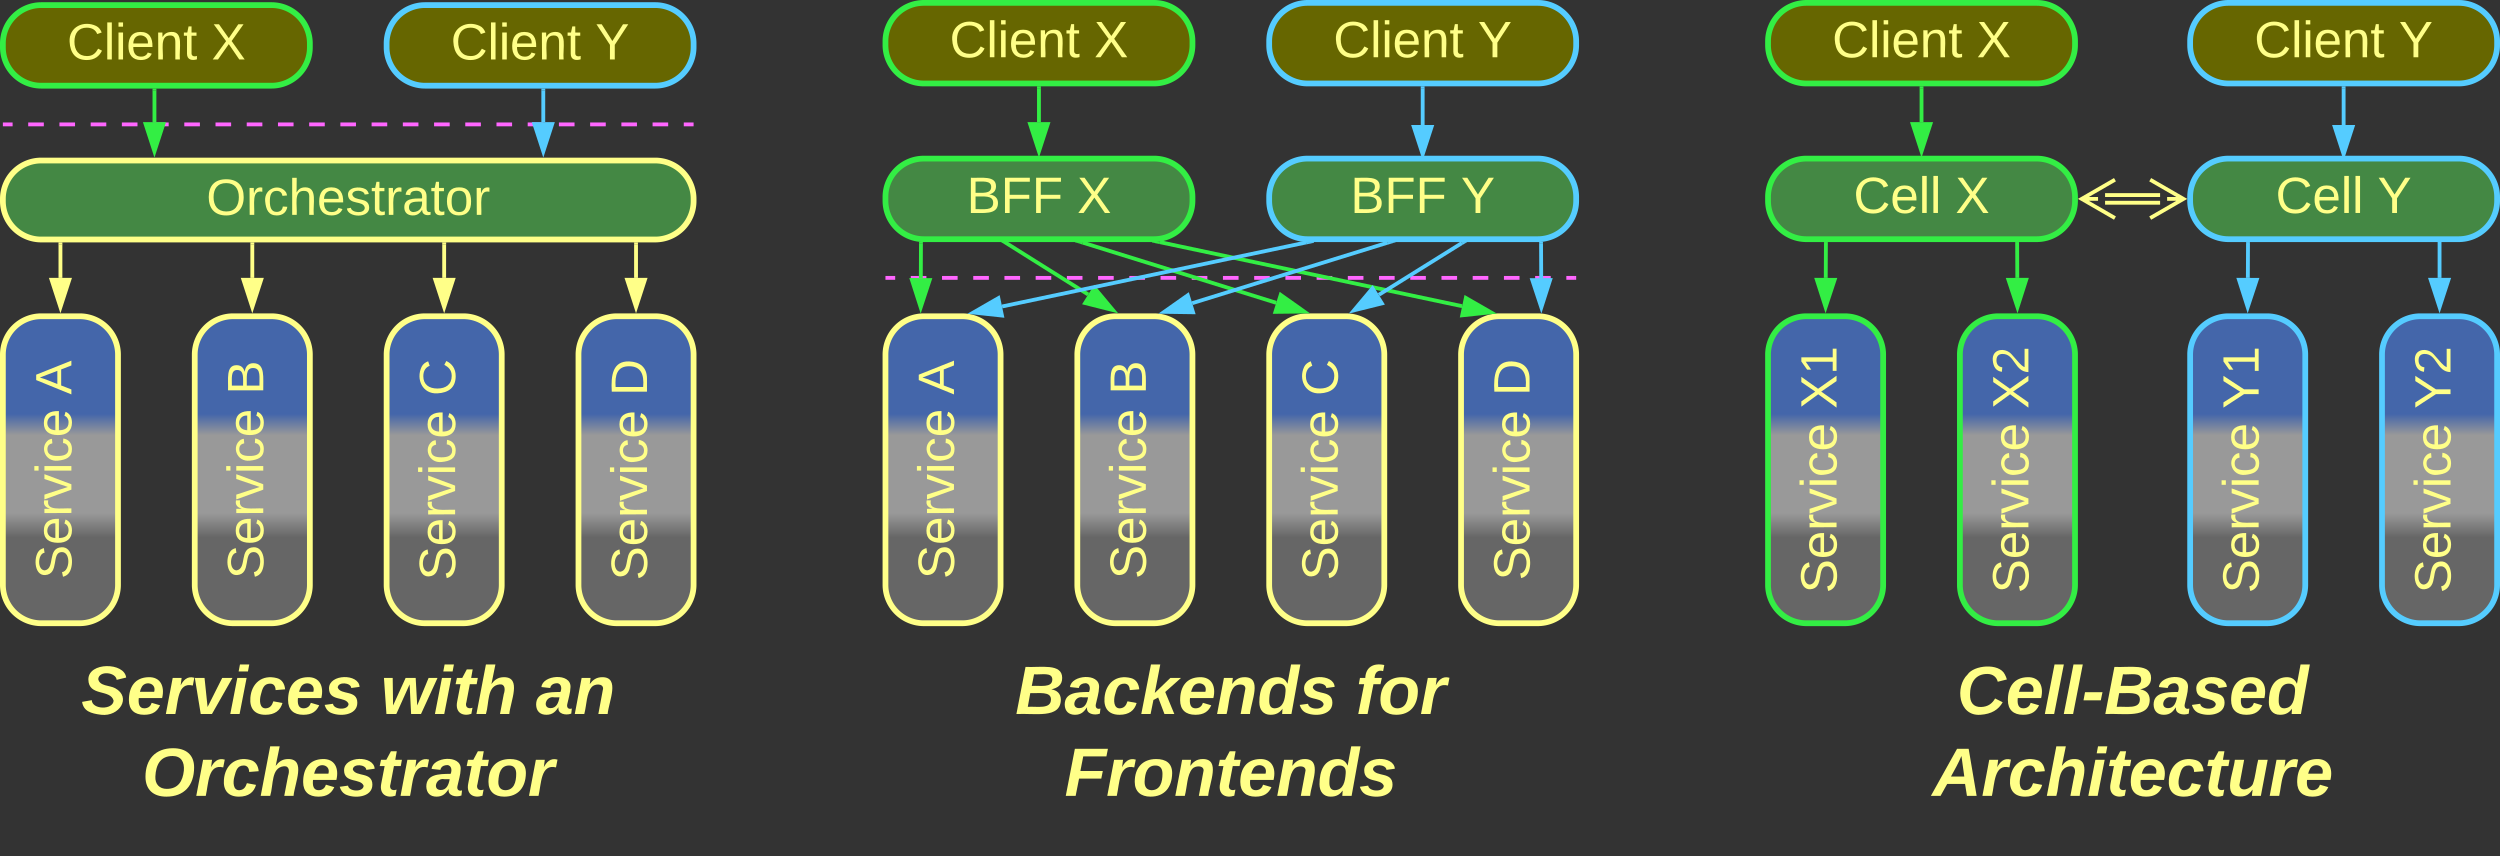 <svg xmlns="http://www.w3.org/2000/svg" xmlns:xlink="http://www.w3.org/1999/xlink" xmlns:lucid="lucid" width="1303" height="446.33"><rect width="100%" height="100%" fill="#333333" stroke="none"/><g transform="translate(-318.5 -475.167)" lucid:page-tab-id="0_0"><path d="M320 806a6 6 0 0 1 6-6h348a6 6 0 0 1 6 6v108a6 6 0 0 1-6 6H326a6 6 0 0 1-6-6z" stroke="#ff8" stroke-opacity="0" stroke-width="3" fill="#999" fill-opacity="0"/><use xlink:href="#a" transform="matrix(1,0,0,1,325,805) translate(35.889 42.319)"/><use xlink:href="#b" transform="matrix(1,0,0,1,325,805) translate(191.938 42.319)"/><use xlink:href="#c" transform="matrix(1,0,0,1,325,805) translate(272.728 42.319)"/><use xlink:href="#d" transform="matrix(1,0,0,1,325,805) translate(67.543 84.986)"/><path d="M320 660a20 20 0 0 1 20-20h20a20 20 0 0 1 20 20v120a20 20 0 0 1-20 20h-20a20 20 0 0 1-20-20z" stroke="#ff8" stroke-width="3" fill="url(#e)"/><use xlink:href="#f" transform="matrix(-1.8369701987210297e-16,-1,1,-1.8369701987210297e-16,325,795) translate(18.037 30.708)"/><use xlink:href="#g" transform="matrix(-1.8369701987210297e-16,-1,1,-1.8369701987210297e-16,325,795) translate(114.185 30.708)"/><path d="M420 660a20 20 0 0 1 20-20h20a20 20 0 0 1 20 20v120a20 20 0 0 1-20 20h-20a20 20 0 0 1-20-20z" stroke="#ff8" stroke-width="3" fill="url(#h)"/><use xlink:href="#f" transform="matrix(-1.8369701987210297e-16,-1,1,-1.8369701987210297e-16,425,795) translate(18.037 30.708)"/><use xlink:href="#i" transform="matrix(-1.8369701987210297e-16,-1,1,-1.8369701987210297e-16,425,795) translate(114.185 30.708)"/><path d="M620 660a20 20 0 0 1 20-20h20a20 20 0 0 1 20 20v120a20 20 0 0 1-20 20h-20a20 20 0 0 1-20-20z" stroke="#ff8" stroke-width="3" fill="url(#j)"/><use xlink:href="#f" transform="matrix(-1.8369701987210297e-16,-1,1,-1.8369701987210297e-16,625,795) translate(17.333 30.708)"/><use xlink:href="#k" transform="matrix(-1.8369701987210297e-16,-1,1,-1.8369701987210297e-16,625,795) translate(113.481 30.708)"/><path d="M320 578.83a20 20 0 0 1 20-20h320a20 20 0 0 1 20 20V580a20 20 0 0 1-20 20H340a20 20 0 0 1-20-20z" stroke="#ff8" stroke-width="3" fill="#484"/><use xlink:href="#l" transform="matrix(1,0,0,1,325,563.833) translate(101.042 23.333)"/><path d="M781 620h4.07m8.13 0h8.14m8.14 0h8.13m8.15 0h8.14m8.12 0h8.14m8.13 0h8.13m8.14 0h8.13m8.14 0h8.14m8.13 0h8.15m8.14 0h8.12m8.14 0h8.13m8.13 0h8.14m8.13 0h8.14m8.14 0h8.13m8.15 0h8.14m8.12 0h8.14m8.13 0h8.13m8.14 0h8.13m8.14 0h8.14m8.13 0h8.15m8.14 0h8.12m8.14 0h8.13m8.13 0h4.07M781.03 620H780M1138.97 620h1.03" stroke="#f6f" stroke-width="2" fill="none"/><path d="M780 577.83a20 20 0 0 1 20-20h120a20 20 0 0 1 20 20v2a20 20 0 0 1-20 20H800a20 20 0 0 1-20-20z" stroke="#3e4" stroke-width="3" fill="#484"/><use xlink:href="#m" transform="matrix(1,0,0,1,785,562.833) translate(37.301 23.333)"/><use xlink:href="#n" transform="matrix(1,0,0,1,785,562.833) translate(94.931 23.333)"/><path d="M980 577.83a20 20 0 0 1 20-20h120a20 20 0 0 1 20 20v2a20 20 0 0 1-20 20h-120a20 20 0 0 1-20-20z" stroke="#5cf" stroke-width="3" fill="#484"/><use xlink:href="#m" transform="matrix(1,0,0,1,985,562.833) translate(37.301 23.333)"/><use xlink:href="#o" transform="matrix(1,0,0,1,985,562.833) translate(94.931 23.333)"/><path d="M860 521.17v17.66" stroke="#3e4" stroke-width="2" fill="none"/><path d="M860.98 521.2H859v-1.03H861z" stroke="#3e4" stroke-width=".05" fill="#3e4"/><path d="M860 554.1l-4.63-14.27h9.26z" stroke="#3e4" stroke-width="2" fill="#3e4"/><path d="M1060 521.17v19.16" stroke="#5cf" stroke-width="2" fill="none"/><path d="M1060.97 521.2h-1.94v-1.03h1.94z" stroke="#5cf" stroke-width=".05" fill="#5cf"/><path d="M1060 555.6l-4.63-14.27h9.27z" stroke="#5cf" stroke-width="2" fill="#5cf"/><path d="M520 660a20 20 0 0 1 20-20h20a20 20 0 0 1 20 20v120a20 20 0 0 1-20 20h-20a20 20 0 0 1-20-20z" stroke="#ff8" stroke-width="3" fill="url(#p)"/><use xlink:href="#f" transform="matrix(-1.8369701987210297e-16,-1,1,-1.8369701987210297e-16,525,795) translate(17.333 30.708)"/><use xlink:href="#q" transform="matrix(-1.8369701987210297e-16,-1,1,-1.8369701987210297e-16,525,795) translate(113.481 30.708)"/><path d="M780 660a20 20 0 0 1 20-20h20a20 20 0 0 1 20 20v120a20 20 0 0 1-20 20h-20a20 20 0 0 1-20-20z" stroke="#ff8" stroke-width="3" fill="url(#r)"/><use xlink:href="#f" transform="matrix(-1.8369701987210297e-16,-1,1,-1.8369701987210297e-16,785,795) translate(18.037 30.708)"/><use xlink:href="#g" transform="matrix(-1.8369701987210297e-16,-1,1,-1.8369701987210297e-16,785,795) translate(114.185 30.708)"/><path d="M880 660a20 20 0 0 1 20-20h20a20 20 0 0 1 20 20v120a20 20 0 0 1-20 20h-20a20 20 0 0 1-20-20z" stroke="#ff8" stroke-width="3" fill="url(#s)"/><use xlink:href="#f" transform="matrix(-1.8369701987210297e-16,-1,1,-1.8369701987210297e-16,885,795) translate(18.037 30.708)"/><use xlink:href="#i" transform="matrix(-1.8369701987210297e-16,-1,1,-1.8369701987210297e-16,885,795) translate(114.185 30.708)"/><path d="M1080 660a20 20 0 0 1 20-20h20a20 20 0 0 1 20 20v120a20 20 0 0 1-20 20h-20a20 20 0 0 1-20-20z" stroke="#ff8" stroke-width="3" fill="url(#t)"/><use xlink:href="#f" transform="matrix(-1.8369701987210297e-16,-1,1,-1.8369701987210297e-16,1085,795) translate(17.333 30.708)"/><use xlink:href="#k" transform="matrix(-1.8369701987210297e-16,-1,1,-1.8369701987210297e-16,1085,795) translate(113.481 30.708)"/><path d="M980 660a20 20 0 0 1 20-20h20a20 20 0 0 1 20 20v120a20 20 0 0 1-20 20h-20a20 20 0 0 1-20-20z" stroke="#ff8" stroke-width="3" fill="url(#u)"/><use xlink:href="#f" transform="matrix(-1.8369701987210297e-16,-1,1,-1.8369701987210297e-16,985,795) translate(17.333 30.708)"/><use xlink:href="#q" transform="matrix(-1.8369701987210297e-16,-1,1,-1.8369701987210297e-16,985,795) translate(113.481 30.708)"/><path d="M320 497.83a20 20 0 0 1 20-20h120a20 20 0 0 1 20 20v2a20 20 0 0 1-20 20H340a20 20 0 0 1-20-20z" stroke="#3e4" stroke-width="3" fill="#660"/><use xlink:href="#v" transform="matrix(1,0,0,1,325,482.833) translate(28.449 23.333)"/><use xlink:href="#n" transform="matrix(1,0,0,1,325,482.833) translate(103.783 23.333)"/><path d="M520 497.83a20 20 0 0 1 20-20h120a20 20 0 0 1 20 20v2a20 20 0 0 1-20 20H540a20 20 0 0 1-20-20z" stroke="#5cf" stroke-width="3" fill="#660"/><use xlink:href="#v" transform="matrix(1,0,0,1,525,482.833) translate(28.449 23.333)"/><use xlink:href="#o" transform="matrix(1,0,0,1,525,482.833) translate(103.783 23.333)"/><path d="M321 540h4.07m8.13 0h8.14m8.14 0h8.13m8.15 0h8.14m8.12 0h8.14m8.13 0h8.13m8.14 0h8.13m8.14 0h8.14m8.13 0h8.15m8.14 0h8.12m8.14 0h8.13m8.13 0h8.14m8.14 0h8.14m8.14 0h8.13m8.15 0h8.14m8.12 0h8.14m8.13 0h8.13m8.14 0h8.13m8.14 0h8.14m8.13 0h8.15m8.14 0h8.12m8.14 0h8.13m8.13 0H679M321.03 540H320M678.97 540H680" stroke="#f6f" stroke-width="2" fill="none"/><path d="M399 522.33v16.5" stroke="#3e4" stroke-width="2" fill="none"/><path d="M399.98 522.36h-1.95v-1.03h1.95z" stroke="#3e4" stroke-width=".05" fill="#3e4"/><path d="M399 554.1l-4.63-14.27h9.27z" stroke="#3e4" stroke-width="2" fill="#3e4"/><path d="M601.66 522.33v16.5" stroke="#5cf" stroke-width="2" fill="none"/><path d="M602.64 522.36h-1.95v-1.03h1.94z" stroke="#5cf" stroke-width=".05" fill="#5cf"/><path d="M601.67 554.1l-4.64-14.27h9.27z" stroke="#5cf" stroke-width="2" fill="#5cf"/><path d="M350 602.5V620" stroke="#ff8" stroke-width="2" fill="none"/><path d="M350.98 602.53h-1.96v-1.03h1.96z" stroke="#ff8" stroke-width=".05" fill="#ff8"/><path d="M350 635.26L345.37 621h9.26z" stroke="#ff8" stroke-width="2" fill="#ff8"/><path d="M450 602.5V620" stroke="#ff8" stroke-width="2" fill="none"/><path d="M450.98 602.53h-1.96v-1.03h1.96z" stroke="#ff8" stroke-width=".05" fill="#ff8"/><path d="M450 635.26L445.37 621h9.26z" stroke="#ff8" stroke-width="2" fill="#ff8"/><path d="M550 602.5V620" stroke="#ff8" stroke-width="2" fill="none"/><path d="M550.98 602.53H549v-1.03H551z" stroke="#ff8" stroke-width=".05" fill="#ff8"/><path d="M550 635.26L545.37 621h9.26z" stroke="#ff8" stroke-width="2" fill="#ff8"/><path d="M650 602.5V620" stroke="#ff8" stroke-width="2" fill="none"/><path d="M650.98 602.53h-1.95v-1.03h1.95z" stroke="#ff8" stroke-width=".05" fill="#ff8"/><path d="M650 635.26L645.37 621h9.27z" stroke="#ff8" stroke-width="2" fill="#ff8"/><path d="M780 496.67a20 20 0 0 1 20-20h120a20 20 0 0 1 20 20v2a20 20 0 0 1-20 20H800a20 20 0 0 1-20-20z" stroke="#3e4" stroke-width="3" fill="#660"/><use xlink:href="#v" transform="matrix(1,0,0,1,785,481.667) translate(28.449 23.333)"/><use xlink:href="#n" transform="matrix(1,0,0,1,785,481.667) translate(103.783 23.333)"/><path d="M980 496.67a20 20 0 0 1 20-20h120a20 20 0 0 1 20 20v2a20 20 0 0 1-20 20h-120a20 20 0 0 1-20-20z" stroke="#5cf" stroke-width="3" fill="#660"/><use xlink:href="#v" transform="matrix(1,0,0,1,985,481.667) translate(28.449 23.333)"/><use xlink:href="#o" transform="matrix(1,0,0,1,985,481.667) translate(103.783 23.333)"/><path d="M798.5 602.22l-.07 17.9" stroke="#3e4" stroke-width="2" fill="none"/><path d="M799.5 601.3l-.02.95h-1.95v-1.1z" stroke="#3e4" stroke-width=".05" fill="#3e4"/><path d="M798.37 635.4l-4.58-14.3 9.26.04z" stroke="#3e4" stroke-width="2" fill="#3e4"/><path d="M923.05 601.38l157.52 33.38" stroke="#3e4" stroke-width="2" fill="none"/><path d="M922.87 602.34l-3.93-.83.03-.17h1.1l3.07-.24z" stroke="#3e4" stroke-width=".05" fill="#3e4"/><path d="M1095.5 637.93l-14.9 1.58 1.9-9.06z" stroke="#3e4" stroke-width="2" fill="#3e4"/><path d="M840.85 600.53l44.8 28.13M840.87 600.54L840 600" stroke="#3e4" stroke-width="2" fill="none"/><path d="M898.6 636.78l-14.55-3.66 4.92-7.85z" stroke="#3e4" stroke-width="2" fill="#3e4"/><path d="M882.88 601.63L983.68 633" stroke="#3e4" stroke-width="2" fill="none"/><path d="M882.62 602.57l-3.85-1.2v-.04H883z" stroke="#3e4" stroke-width=".05" fill="#3e4"/><path d="M998.24 637.54l-15 .18 2.76-8.85z" stroke="#3e4" stroke-width="2" fill="#3e4"/><path d="M1121.7 602.2l.08 17.94" stroke="#5cf" stroke-width="2" fill="none"/><path d="M1122.68 602.23h-1.95v-.95l1.95-.15z" stroke="#5cf" stroke-width=".05" fill="#5cf"/><path d="M1121.84 635.4l-4.7-14.24 9.28-.04z" stroke="#5cf" stroke-width="2" fill="#5cf"/><path d="M1080.4 601.86l-43.25 26.96" stroke="#5cf" stroke-width="2" fill="none"/><path d="M1080.9 602.7l-.85-1.37h3.06z" stroke="#5cf" stroke-width=".05" fill="#5cf"/><path d="M1024.2 636.9l9.64-11.48 4.9 7.87z" stroke="#5cf" stroke-width="2" fill="#5cf"/><path d="M1041.77 601.63l-101.9 31.56" stroke="#5cf" stroke-width="2" fill="none"/><path d="M1045.88 601.38l-3.85 1.2-.38-1.25h4.2z" stroke="#5cf" stroke-width=".05" fill="#5cf"/><path d="M925.3 637.7l12.26-8.64 2.74 8.86z" stroke="#5cf" stroke-width="2" fill="#5cf"/><path d="M999.22 601.54L840.77 634.9" stroke="#5cf" stroke-width="2" fill="none"/><path d="M999.94 601.33h3.32l.08.34-3.94.83-.26-1.23z" stroke="#5cf" stroke-width=".05" fill="#5cf"/><path d="M825.83 638.04l13-7.48 1.9 9.08z" stroke="#5cf" stroke-width="2" fill="#5cf"/><path d="M1240 577.83a20 20 0 0 1 20-20h120a20 20 0 0 1 20 20v2a20 20 0 0 1-20 20h-120a20 20 0 0 1-20-20z" stroke="#3e4" stroke-width="3" fill="#484"/><use xlink:href="#w" transform="matrix(1,0,0,1,1245,562.833) translate(39.561 23.333)"/><use xlink:href="#n" transform="matrix(1,0,0,1,1245,562.833) translate(92.672 23.333)"/><path d="M1460 577.83a20 20 0 0 1 20-20h120a20 20 0 0 1 20 20v2a20 20 0 0 1-20 20h-120a20 20 0 0 1-20-20z" stroke="#5cf" stroke-width="3" fill="#484"/><use xlink:href="#w" transform="matrix(1,0,0,1,1465,562.833) translate(39.561 23.333)"/><use xlink:href="#o" transform="matrix(1,0,0,1,1465,562.833) translate(92.672 23.333)"/><path d="M1320 521.17v17.66" stroke="#3e4" stroke-width="2" fill="none"/><path d="M1320.97 521.2h-1.94v-1.03h1.94z" stroke="#3e4" stroke-width=".05" fill="#3e4"/><path d="M1320 554.1l-4.63-14.27h9.27z" stroke="#3e4" stroke-width="2" fill="#3e4"/><path d="M1540 521.17v19.16" stroke="#5cf" stroke-width="2" fill="none"/><path d="M1540.97 521.2h-1.94v-1.03h1.94z" stroke="#5cf" stroke-width=".05" fill="#5cf"/><path d="M1540 555.6l-4.63-14.27h9.27z" stroke="#5cf" stroke-width="2" fill="#5cf"/><path d="M1240 660a20 20 0 0 1 20-20h20a20 20 0 0 1 20 20v120a20 20 0 0 1-20 20h-20a20 20 0 0 1-20-20z" stroke="#3e4" stroke-width="3" fill="url(#x)"/><use xlink:href="#f" transform="matrix(-1.8369701987210297e-16,-1,1,-1.8369701987210297e-16,1245,795) translate(10.63 30.708)"/><use xlink:href="#y" transform="matrix(-1.8369701987210297e-16,-1,1,-1.8369701987210297e-16,1245,795) translate(106.778 30.708)"/><path d="M1340 660a20 20 0 0 1 20-20h20a20 20 0 0 1 20 20v120a20 20 0 0 1-20 20h-20a20 20 0 0 1-20-20z" stroke="#3e4" stroke-width="3" fill="url(#z)"/><use xlink:href="#f" transform="matrix(-1.8369701987210297e-16,-1,1,-1.8369701987210297e-16,1345,795) translate(10.63 30.708)"/><use xlink:href="#A" transform="matrix(-1.8369701987210297e-16,-1,1,-1.8369701987210297e-16,1345,795) translate(106.778 30.708)"/><path d="M1560 660a20 20 0 0 1 20-20h20a20 20 0 0 1 20 20v120a20 20 0 0 1-20 20h-20a20 20 0 0 1-20-20z" stroke="#5cf" stroke-width="3" fill="url(#B)"/><use xlink:href="#f" transform="matrix(-1.8369701987210297e-16,-1,1,-1.8369701987210297e-16,1565,795) translate(10.63 30.708)"/><use xlink:href="#C" transform="matrix(-1.8369701987210297e-16,-1,1,-1.8369701987210297e-16,1565,795) translate(106.778 30.708)"/><path d="M1460 660a20 20 0 0 1 20-20h20a20 20 0 0 1 20 20v120a20 20 0 0 1-20 20h-20a20 20 0 0 1-20-20z" stroke="#5cf" stroke-width="3" fill="url(#D)"/><use xlink:href="#f" transform="matrix(-1.8369701987210297e-16,-1,1,-1.8369701987210297e-16,1465,795) translate(10.63 30.708)"/><use xlink:href="#E" transform="matrix(-1.8369701987210297e-16,-1,1,-1.8369701987210297e-16,1465,795) translate(106.778 30.708)"/><path d="M1240 496.67a20 20 0 0 1 20-20h120a20 20 0 0 1 20 20v2a20 20 0 0 1-20 20h-120a20 20 0 0 1-20-20z" stroke="#3e4" stroke-width="3" fill="#660"/><use xlink:href="#v" transform="matrix(1,0,0,1,1245,481.667) translate(28.449 23.333)"/><use xlink:href="#n" transform="matrix(1,0,0,1,1245,481.667) translate(103.783 23.333)"/><path d="M1460 496.67a20 20 0 0 1 20-20h120a20 20 0 0 1 20 20v2a20 20 0 0 1-20 20h-120a20 20 0 0 1-20-20z" stroke="#5cf" stroke-width="3" fill="#660"/><g><use xlink:href="#v" transform="matrix(1,0,0,1,1465,481.667) translate(28.449 23.333)"/><use xlink:href="#o" transform="matrix(1,0,0,1,1465,481.667) translate(103.783 23.333)"/></g><path d="M1270.16 602.33l-.08 17.67" stroke="#3e4" stroke-width="2" fill="none"/><path d="M1271.14 602.36h-1.95v-1.03h1.94z" stroke="#3e4" stroke-width=".05" fill="#3e4"/><path d="M1270 635.26l-4.56-14.28 9.27.04z" stroke="#3e4" stroke-width="2" fill="#3e4"/><path d="M1369.84 602.33l.08 17.67" stroke="#3e4" stroke-width="2" fill="none"/><path d="M1370.8 602.36h-1.94v-1.03h1.95z" stroke="#3e4" stroke-width=".05" fill="#3e4"/><path d="M1370 635.26l-4.7-14.24 9.26-.04z" stroke="#3e4" stroke-width="2" fill="#3e4"/><path d="M1590 601v19M1590 601.03V600" stroke="#5cf" stroke-width="2" fill="none"/><path d="M1590 635.26l-4.63-14.26h9.27z" stroke="#5cf" stroke-width="2" fill="#5cf"/><path d="M1490.16 602.33l-.08 17.67" stroke="#5cf" stroke-width="2" fill="none"/><path d="M1491.14 602.36h-1.95v-1.03h1.94z" stroke="#5cf" stroke-width=".05" fill="#5cf"/><path d="M1490 635.26l-4.56-14.28 9.27.04z" stroke="#5cf" stroke-width="2" fill="#5cf"/><path d="M1415.66 576.83h28.68M1415.66 580.83h28.68M1420.82 588.83l-17.32-10 17.32-10m-17.32 10h8.5M1439.18 568.83l17.32 10-17.32 10m17.32-10h-8.5" stroke="#ff8" stroke-width="2" fill="none"/><path d="M780 806a6 6 0 0 1 6-6h348a6 6 0 0 1 6 6v108a6 6 0 0 1-6 6H786a6 6 0 0 1-6-6z" stroke="#ff8" stroke-opacity="0" stroke-width="3" fill="#999" fill-opacity="0"/><g><use xlink:href="#F" transform="matrix(1,0,0,1,785,805) translate(62.654 42.319)"/><use xlink:href="#G" transform="matrix(1,0,0,1,785,805) translate(240.136 42.319)"/><use xlink:href="#H" transform="matrix(1,0,0,1,785,805) translate(88.383 84.986)"/></g><path d="M1240 806a6 6 0 0 1 6-6h368a6 6 0 0 1 6 6v108a6 6 0 0 1-6 6h-368a6 6 0 0 1-6-6z" stroke="#ff8" stroke-opacity="0" stroke-width="3" fill="#999" fill-opacity="0"/><g><use xlink:href="#I" transform="matrix(1,0,0,1,1245,805) translate(93.346 42.319)"/><use xlink:href="#J" transform="matrix(1,0,0,1,1245,805) translate(80.556 84.986)"/></g><defs><path d="M178-136c88 48 22 151-73 140C49-3 12-15 4-64l51-9c1 50 111 53 115 3-16-63-132-20-133-112 0-93 190-91 199-10l-50 12c-4-41-93-50-97-4 7 38 59 32 89 48" id="K" fill="#ff8"/><path d="M114-194c63-2 87 48 72 110H63c-3 28 1 55 31 54 21-1 32-13 37-29l44 13C160-14 137 4 91 4 41 4 11-22 11-73c0-71 33-119 103-121zm30 77c14-47-50-61-67-22-3 6-6 13-8 22h75" id="L" fill="#ff8"/><path d="M84-151c13-25 34-51 72-40l-8 41C67-170 71-64 56 0H6l36-190h47" id="M" fill="#ff8"/><path d="M109 0H50L19-190h51L86-37l77-153h54" id="N" fill="#ff8"/><path d="M50-224l7-37h49l-7 37H50zM6 0l37-190h49L55 0H6" id="O" fill="#ff8"/><path d="M67-101c-8 29-7 73 27 71 23-2 32-16 39-37l48 9C170-19 141 4 91 4 36 4 7-28 12-86c6-75 61-124 140-103 26 7 40 29 43 59l-50 4c-1-20-9-34-29-34-35 0-41 29-49 59" id="P" fill="#ff8"/><path d="M144-137c-1-29-70-35-71-2 16 41 103 10 103 80C176 9 79 16 32-9 18-17 9-31 4-48l44-6c3 32 80 36 82 1-15-42-103-11-103-82 0-77 157-79 161-8" id="Q" fill="#ff8"/><g id="a"><use transform="matrix(0.099,0,0,0.099,0,0)" xlink:href="#K"/><use transform="matrix(0.099,0,0,0.099,23.704,0)" xlink:href="#L"/><use transform="matrix(0.099,0,0,0.099,43.457,0)" xlink:href="#M"/><use transform="matrix(0.099,0,0,0.099,57.284,0)" xlink:href="#N"/><use transform="matrix(0.099,0,0,0.099,77.037,0)" xlink:href="#O"/><use transform="matrix(0.099,0,0,0.099,86.914,0)" xlink:href="#P"/><use transform="matrix(0.099,0,0,0.099,106.667,0)" xlink:href="#L"/><use transform="matrix(0.099,0,0,0.099,126.42,0)" xlink:href="#Q"/></g><path d="M212 0h-52l-8-156L82 0H30L17-190h46l2 145 66-145h53l8 145 60-145h47" id="R" fill="#ff8"/><path d="M72-63c-8 23 5 39 32 30L98-1C54 14 12-6 23-64l18-93H15l7-33h28l24-45h31l-8 45h35l-6 33H90" id="S" fill="#ff8"/><path d="M150-105c8-23 8-54-22-51-68 7-54 98-72 156H6l50-261h50L85-158c15-20 33-36 66-36 95 0 34 128 28 194h-49" id="T" fill="#ff8"/><g id="b"><use transform="matrix(0.099,0,0,0.099,0,0)" xlink:href="#R"/><use transform="matrix(0.099,0,0,0.099,27.654,0)" xlink:href="#O"/><use transform="matrix(0.099,0,0,0.099,37.531,0)" xlink:href="#S"/><use transform="matrix(0.099,0,0,0.099,49.284,0)" xlink:href="#T"/></g><path d="M166-52c-4 17 5 29 24 23l-3 27c-30 11-74 1-67-34C105-15 91 4 56 4 23 4 3-15 2-49c0-64 63-67 128-67 10-22 3-53-29-45-13 3-22 10-25 24l-46-5c5-64 156-77 153 0-1 33-11 60-17 90zM97-88c-44-9-64 57-19 57 31 0 42-28 47-57H97" id="U" fill="#ff8"/><path d="M151-194c95 0 34 128 28 194h-49l25-134c0-29-45-25-59-9C67-111 69-48 56 0H6l36-190h47l-4 32c15-20 33-36 66-36" id="V" fill="#ff8"/><g id="c"><use transform="matrix(0.099,0,0,0.099,0,0)" xlink:href="#U"/><use transform="matrix(0.099,0,0,0.099,19.753,0)" xlink:href="#V"/></g><path d="M18-101c0-91 52-150 145-150 68 0 111 34 111 101C274-54 221 4 128 4 59 4 18-33 18-101zm202-32c4-46-15-77-59-77-65 0-88 46-91 108-2 41 22 65 60 65 60 0 84-40 90-96" id="W" fill="#ff8"/><path d="M124-194c51 0 84 22 84 74C207-44 167 4 94 4 43 4 11-23 11-74c0-74 41-120 113-120zM99-30c46 0 58-42 58-86 0-27-11-44-37-44-44 0-55 40-57 84-1 27 10 45 36 46" id="X" fill="#ff8"/><g id="d"><use transform="matrix(0.099,0,0,0.099,0,0)" xlink:href="#W"/><use transform="matrix(0.099,0,0,0.099,27.654,0)" xlink:href="#M"/><use transform="matrix(0.099,0,0,0.099,41.481,0)" xlink:href="#P"/><use transform="matrix(0.099,0,0,0.099,61.235,0)" xlink:href="#T"/><use transform="matrix(0.099,0,0,0.099,82.864,0)" xlink:href="#L"/><use transform="matrix(0.099,0,0,0.099,102.617,0)" xlink:href="#Q"/><use transform="matrix(0.099,0,0,0.099,122.37,0)" xlink:href="#S"/><use transform="matrix(0.099,0,0,0.099,134.123,0)" xlink:href="#M"/><use transform="matrix(0.099,0,0,0.099,147.951,0)" xlink:href="#U"/><use transform="matrix(0.099,0,0,0.099,167.704,0)" xlink:href="#S"/><use transform="matrix(0.099,0,0,0.099,179.457,0)" xlink:href="#X"/><use transform="matrix(0.099,0,0,0.099,201.086,0)" xlink:href="#M"/></g><linearGradient gradientUnits="userSpaceOnUse" id="e" x1="320" y1="800" x2="320" y2="640"><stop offset="27.9%" stop-color="#666"/><stop offset="35.87%" stop-color="#999"/><stop offset="61.23%" stop-color="#999"/><stop offset="68.12%" stop-color="#46a"/></linearGradient><path d="M185-189c-5-48-123-54-124 2 14 75 158 14 163 119 3 78-121 87-175 55-17-10-28-26-33-46l33-7c5 56 141 63 141-1 0-78-155-14-162-118-5-82 145-84 179-34 5 7 8 16 11 25" id="Y" fill="#ff8"/><path d="M100-194c63 0 86 42 84 106H49c0 40 14 67 53 68 26 1 43-12 49-29l28 8c-11 28-37 45-77 45C44 4 14-33 15-96c1-61 26-98 85-98zm52 81c6-60-76-77-97-28-3 7-6 17-6 28h103" id="Z" fill="#ff8"/><path d="M114-163C36-179 61-72 57 0H25l-1-190h30c1 12-1 29 2 39 6-27 23-49 58-41v29" id="aa" fill="#ff8"/><path d="M108 0H70L1-190h34L89-25l56-165h34" id="ab" fill="#ff8"/><path d="M24-231v-30h32v30H24zM24 0v-190h32V0H24" id="ac" fill="#ff8"/><path d="M96-169c-40 0-48 33-48 73s9 75 48 75c24 0 41-14 43-38l32 2c-6 37-31 61-74 61-59 0-76-41-82-99-10-93 101-131 147-64 4 7 5 14 7 22l-32 3c-4-21-16-35-41-35" id="ad" fill="#ff8"/><g id="f"><use transform="matrix(0.074,0,0,0.074,0,0)" xlink:href="#Y"/><use transform="matrix(0.074,0,0,0.074,17.778,0)" xlink:href="#Z"/><use transform="matrix(0.074,0,0,0.074,32.593,0)" xlink:href="#aa"/><use transform="matrix(0.074,0,0,0.074,41.407,0)" xlink:href="#ab"/><use transform="matrix(0.074,0,0,0.074,54.741,0)" xlink:href="#ac"/><use transform="matrix(0.074,0,0,0.074,60.593,0)" xlink:href="#ad"/><use transform="matrix(0.074,0,0,0.074,73.926,0)" xlink:href="#Z"/></g><path d="M205 0l-28-72H64L36 0H1l101-248h38L239 0h-34zm-38-99l-47-123c-12 45-31 82-46 123h93" id="ae" fill="#ff8"/><use transform="matrix(0.074,0,0,0.074,0,0)" xlink:href="#ae" id="g"/><linearGradient gradientUnits="userSpaceOnUse" id="h" x1="420" y1="800" x2="420" y2="640"><stop offset="27.9%" stop-color="#666"/><stop offset="35.87%" stop-color="#999"/><stop offset="61.23%" stop-color="#999"/><stop offset="68.12%" stop-color="#46a"/></linearGradient><path d="M160-131c35 5 61 23 61 61C221 17 115-2 30 0v-248c76 3 177-17 177 60 0 33-19 50-47 57zm-97-11c50-1 110 9 110-42 0-47-63-36-110-37v79zm0 115c55-2 124 14 124-45 0-56-70-42-124-44v89" id="af" fill="#ff8"/><use transform="matrix(0.074,0,0,0.074,0,0)" xlink:href="#af" id="i"/><linearGradient gradientUnits="userSpaceOnUse" id="j" x1="620" y1="800" x2="620" y2="640"><stop offset="27.9%" stop-color="#666"/><stop offset="35.87%" stop-color="#999"/><stop offset="61.23%" stop-color="#999"/><stop offset="68.12%" stop-color="#46a"/></linearGradient><path d="M30-248c118-7 216 8 213 122C240-48 200 0 122 0H30v-248zM63-27c89 8 146-16 146-99s-60-101-146-95v194" id="ag" fill="#ff8"/><use transform="matrix(0.074,0,0,0.074,0,0)" xlink:href="#ag" id="k"/><path d="M140-251c81 0 123 46 123 126C263-46 219 4 140 4 59 4 17-45 17-125s42-126 123-126zm0 227c63 0 89-41 89-101s-29-99-89-99c-61 0-89 39-89 99S79-25 140-24" id="ah" fill="#ff8"/><path d="M106-169C34-169 62-67 57 0H25v-261h32l-1 103c12-21 28-36 61-36 89 0 53 116 60 194h-32v-121c2-32-8-49-39-48" id="ai" fill="#ff8"/><path d="M135-143c-3-34-86-38-87 0 15 53 115 12 119 90S17 21 10-45l28-5c4 36 97 45 98 0-10-56-113-15-118-90-4-57 82-63 122-42 12 7 21 19 24 35" id="aj" fill="#ff8"/><path d="M59-47c-2 24 18 29 38 22v24C64 9 27 4 27-40v-127H5v-23h24l9-43h21v43h35v23H59v120" id="ak" fill="#ff8"/><path d="M141-36C126-15 110 5 73 4 37 3 15-17 15-53c-1-64 63-63 125-63 3-35-9-54-41-54-24 1-41 7-42 31l-33-3c5-37 33-52 76-52 45 0 72 20 72 64v82c-1 20 7 32 28 27v20c-31 9-61-2-59-35zM48-53c0 20 12 33 32 33 41-3 63-29 60-74-43 2-92-5-92 41" id="al" fill="#ff8"/><path d="M100-194c62-1 85 37 85 99 1 63-27 99-86 99S16-35 15-95c0-66 28-99 85-99zM99-20c44 1 53-31 53-75 0-43-8-75-51-75s-53 32-53 75 10 74 51 75" id="am" fill="#ff8"/><g id="l"><use transform="matrix(0.074,0,0,0.074,0,0)" xlink:href="#ah"/><use transform="matrix(0.074,0,0,0.074,20.741,0)" xlink:href="#aa"/><use transform="matrix(0.074,0,0,0.074,29.556,0)" xlink:href="#ad"/><use transform="matrix(0.074,0,0,0.074,42.889,0)" xlink:href="#ai"/><use transform="matrix(0.074,0,0,0.074,57.704,0)" xlink:href="#Z"/><use transform="matrix(0.074,0,0,0.074,72.519,0)" xlink:href="#aj"/><use transform="matrix(0.074,0,0,0.074,85.852,0)" xlink:href="#ak"/><use transform="matrix(0.074,0,0,0.074,93.259,0)" xlink:href="#aa"/><use transform="matrix(0.074,0,0,0.074,102.074,0)" xlink:href="#al"/><use transform="matrix(0.074,0,0,0.074,116.889,0)" xlink:href="#ak"/><use transform="matrix(0.074,0,0,0.074,124.296,0)" xlink:href="#am"/><use transform="matrix(0.074,0,0,0.074,139.111,0)" xlink:href="#aa"/></g><path d="M63-220v92h138v28H63V0H30v-248h175v28H63" id="an" fill="#ff8"/><g id="m"><use transform="matrix(0.074,0,0,0.074,0,0)" xlink:href="#af"/><use transform="matrix(0.074,0,0,0.074,17.778,0)" xlink:href="#an"/><use transform="matrix(0.074,0,0,0.074,34,0)" xlink:href="#an"/></g><path d="M195 0l-74-108L45 0H8l94-129-87-119h37l69 98 67-98h37l-84 118L233 0h-38" id="ao" fill="#ff8"/><use transform="matrix(0.074,0,0,0.074,0,0)" xlink:href="#ao" id="n"/><path d="M137-103V0h-34v-103L8-248h37l75 118 75-118h37" id="ap" fill="#ff8"/><use transform="matrix(0.074,0,0,0.074,0,0)" xlink:href="#ap" id="o"/><linearGradient gradientUnits="userSpaceOnUse" id="p" x1="520" y1="800" x2="520" y2="640"><stop offset="27.9%" stop-color="#666"/><stop offset="35.87%" stop-color="#999"/><stop offset="61.23%" stop-color="#999"/><stop offset="68.12%" stop-color="#46a"/></linearGradient><path d="M212-179c-10-28-35-45-73-45-59 0-87 40-87 99 0 60 29 101 89 101 43 0 62-24 78-52l27 14C228-24 195 4 139 4 59 4 22-46 18-125c-6-104 99-153 187-111 19 9 31 26 39 46" id="aq" fill="#ff8"/><use transform="matrix(0.074,0,0,0.074,0,0)" xlink:href="#aq" id="q"/><linearGradient gradientUnits="userSpaceOnUse" id="r" x1="780" y1="800" x2="780" y2="640"><stop offset="27.9%" stop-color="#666"/><stop offset="35.87%" stop-color="#999"/><stop offset="61.23%" stop-color="#999"/><stop offset="68.12%" stop-color="#46a"/></linearGradient><linearGradient gradientUnits="userSpaceOnUse" id="s" x1="880" y1="800" x2="880" y2="640"><stop offset="27.9%" stop-color="#666"/><stop offset="35.87%" stop-color="#999"/><stop offset="61.23%" stop-color="#999"/><stop offset="68.12%" stop-color="#46a"/></linearGradient><linearGradient gradientUnits="userSpaceOnUse" id="t" x1="1080" y1="800" x2="1080" y2="640"><stop offset="27.9%" stop-color="#666"/><stop offset="35.87%" stop-color="#999"/><stop offset="61.23%" stop-color="#999"/><stop offset="68.12%" stop-color="#46a"/></linearGradient><linearGradient gradientUnits="userSpaceOnUse" id="u" x1="980" y1="800" x2="980" y2="640"><stop offset="27.9%" stop-color="#666"/><stop offset="35.87%" stop-color="#999"/><stop offset="61.23%" stop-color="#999"/><stop offset="68.12%" stop-color="#46a"/></linearGradient><path d="M24 0v-261h32V0H24" id="ar" fill="#ff8"/><path d="M117-194c89-4 53 116 60 194h-32v-121c0-31-8-49-39-48C34-167 62-67 57 0H25l-1-190h30c1 10-1 24 2 32 11-22 29-35 61-36" id="as" fill="#ff8"/><g id="v"><use transform="matrix(0.074,0,0,0.074,0,0)" xlink:href="#aq"/><use transform="matrix(0.074,0,0,0.074,19.185,0)" xlink:href="#ar"/><use transform="matrix(0.074,0,0,0.074,25.037,0)" xlink:href="#ac"/><use transform="matrix(0.074,0,0,0.074,30.889,0)" xlink:href="#Z"/><use transform="matrix(0.074,0,0,0.074,45.704,0)" xlink:href="#as"/><use transform="matrix(0.074,0,0,0.074,60.519,0)" xlink:href="#ak"/></g><g id="w"><use transform="matrix(0.074,0,0,0.074,0,0)" xlink:href="#aq"/><use transform="matrix(0.074,0,0,0.074,19.185,0)" xlink:href="#Z"/><use transform="matrix(0.074,0,0,0.074,34,0)" xlink:href="#ar"/><use transform="matrix(0.074,0,0,0.074,39.852,0)" xlink:href="#ar"/></g><linearGradient gradientUnits="userSpaceOnUse" id="x" x1="1240" y1="800" x2="1240" y2="640"><stop offset="27.9%" stop-color="#666"/><stop offset="35.87%" stop-color="#999"/><stop offset="61.23%" stop-color="#999"/><stop offset="68.12%" stop-color="#46a"/></linearGradient><path d="M27 0v-27h64v-190l-56 39v-29l58-41h29v221h61V0H27" id="at" fill="#ff8"/><g id="y"><use transform="matrix(0.074,0,0,0.074,0,0)" xlink:href="#ao"/><use transform="matrix(0.074,0,0,0.074,17.778,0)" xlink:href="#at"/></g><linearGradient gradientUnits="userSpaceOnUse" id="z" x1="1340" y1="800" x2="1340" y2="640"><stop offset="27.9%" stop-color="#666"/><stop offset="35.87%" stop-color="#999"/><stop offset="61.23%" stop-color="#999"/><stop offset="68.12%" stop-color="#46a"/></linearGradient><path d="M101-251c82-7 93 87 43 132L82-64C71-53 59-42 53-27h129V0H18c2-99 128-94 128-182 0-28-16-43-45-43s-46 15-49 41l-32-3c6-41 34-60 81-64" id="au" fill="#ff8"/><g id="A"><use transform="matrix(0.074,0,0,0.074,0,0)" xlink:href="#ao"/><use transform="matrix(0.074,0,0,0.074,17.778,0)" xlink:href="#au"/></g><linearGradient gradientUnits="userSpaceOnUse" id="B" x1="1560" y1="800" x2="1560" y2="640"><stop offset="27.9%" stop-color="#666"/><stop offset="35.87%" stop-color="#999"/><stop offset="61.23%" stop-color="#999"/><stop offset="68.12%" stop-color="#46a"/></linearGradient><g id="C"><use transform="matrix(0.074,0,0,0.074,0,0)" xlink:href="#ap"/><use transform="matrix(0.074,0,0,0.074,17.778,0)" xlink:href="#au"/></g><linearGradient gradientUnits="userSpaceOnUse" id="D" x1="1460" y1="800" x2="1460" y2="640"><stop offset="27.9%" stop-color="#666"/><stop offset="35.87%" stop-color="#999"/><stop offset="61.23%" stop-color="#999"/><stop offset="68.12%" stop-color="#46a"/></linearGradient><g id="E"><use transform="matrix(0.074,0,0,0.074,0,0)" xlink:href="#ap"/><use transform="matrix(0.074,0,0,0.074,17.778,0)" xlink:href="#at"/></g><path d="M240-76C239 26 104-5 6 0l48-248c79 4 193-21 193 58 0 38-25 53-57 60 29 5 49 21 50 54zm-45-106c0-40-58-24-96-27l-12 61c45-3 108 12 108-34zm-7 105c0-44-65-31-109-33L66-38c51-3 122 14 122-39" id="av" fill="#ff8"/><path d="M128 0L95-87 70-74 55 0H6l51-261h49L77-111l82-79h56l-83 74L180 0h-52" id="aw" fill="#ff8"/><path d="M132-28C118-9 101 4 69 4 30 4 10-23 10-62c0-70 24-129 92-132 31-1 47 14 56 35l19-102h49L179 0h-49zM62-69c0 22 7 39 29 39 45-2 54-45 57-90 2-27-10-40-33-40-44 0-53 48-53 91" id="ax" fill="#ff8"/><g id="F"><use transform="matrix(0.099,0,0,0.099,0,0)" xlink:href="#av"/><use transform="matrix(0.099,0,0,0.099,25.58,0)" xlink:href="#U"/><use transform="matrix(0.099,0,0,0.099,45.333,0)" xlink:href="#P"/><use transform="matrix(0.099,0,0,0.099,65.086,0)" xlink:href="#aw"/><use transform="matrix(0.099,0,0,0.099,84.84,0)" xlink:href="#L"/><use transform="matrix(0.099,0,0,0.099,104.593,0)" xlink:href="#V"/><use transform="matrix(0.099,0,0,0.099,126.222,0)" xlink:href="#ax"/><use transform="matrix(0.099,0,0,0.099,147.852,0)" xlink:href="#Q"/></g><path d="M93-157L62 0H13l31-157H16l6-33h28c2-54 40-81 100-68l-6 32c-29-8-44 9-45 36h38l-7 33H93" id="ay" fill="#ff8"/><g id="G"><use transform="matrix(0.099,0,0,0.099,0,0)" xlink:href="#ay"/><use transform="matrix(0.099,0,0,0.099,11.753,0)" xlink:href="#X"/><use transform="matrix(0.099,0,0,0.099,33.383,0)" xlink:href="#M"/></g><path d="M98-208l-15 77h118l-8 40H76L58 0H6l48-248h174l-8 40H98" id="az" fill="#ff8"/><g id="H"><use transform="matrix(0.099,0,0,0.099,0,0)" xlink:href="#az"/><use transform="matrix(0.099,0,0,0.099,21.63,0)" xlink:href="#M"/><use transform="matrix(0.099,0,0,0.099,35.457,0)" xlink:href="#X"/><use transform="matrix(0.099,0,0,0.099,57.086,0)" xlink:href="#V"/><use transform="matrix(0.099,0,0,0.099,78.716,0)" xlink:href="#S"/><use transform="matrix(0.099,0,0,0.099,90.469,0)" xlink:href="#L"/><use transform="matrix(0.099,0,0,0.099,110.222,0)" xlink:href="#V"/><use transform="matrix(0.099,0,0,0.099,131.852,0)" xlink:href="#ax"/><use transform="matrix(0.099,0,0,0.099,153.481,0)" xlink:href="#Q"/></g><path d="M161-211c-63 0-91 46-91 110 0 39 17 65 58 64 38-1 60-20 74-45l40 20C220-23 184 0 125 4 9 13-10-144 57-208c33-50 166-62 196-1 4 8 9 18 11 27l-48 12c-6-24-25-41-55-41" id="aA" fill="#ff8"/><path d="M6 0l51-261h49L55 0H6" id="aB" fill="#ff8"/><path d="M10-72l8-43h92l-9 43H10" id="aC" fill="#ff8"/><g id="I"><use transform="matrix(0.099,0,0,0.099,0,0)" xlink:href="#aA"/><use transform="matrix(0.099,0,0,0.099,25.58,0)" xlink:href="#L"/><use transform="matrix(0.099,0,0,0.099,45.333,0)" xlink:href="#aB"/><use transform="matrix(0.099,0,0,0.099,55.21,0)" xlink:href="#aB"/><use transform="matrix(0.099,0,0,0.099,65.086,0)" xlink:href="#aC"/><use transform="matrix(0.099,0,0,0.099,76.84,0)" xlink:href="#av"/><use transform="matrix(0.099,0,0,0.099,102.42,0)" xlink:href="#U"/><use transform="matrix(0.099,0,0,0.099,122.173,0)" xlink:href="#Q"/><use transform="matrix(0.099,0,0,0.099,141.926,0)" xlink:href="#L"/><use transform="matrix(0.099,0,0,0.099,161.679,0)" xlink:href="#ax"/></g><path d="M183 0l-10-63H79L44 0H-7l138-248h61L234 0h-51zm-14-102l-15-108c-16 38-36 73-55 108h70" id="aD" fill="#ff8"/><path d="M69 3c-96 0-34-126-28-193h49L65-57c6 42 62 18 71-6 14-38 17-86 28-127h50L178 0h-47c0-11 4-26 3-33-14 20-30 37-65 36" id="aE" fill="#ff8"/><g id="J"><use transform="matrix(0.099,0,0,0.099,0,0)" xlink:href="#aD"/><use transform="matrix(0.099,0,0,0.099,25.58,0)" xlink:href="#M"/><use transform="matrix(0.099,0,0,0.099,39.407,0)" xlink:href="#P"/><use transform="matrix(0.099,0,0,0.099,59.16,0)" xlink:href="#T"/><use transform="matrix(0.099,0,0,0.099,80.79,0)" xlink:href="#O"/><use transform="matrix(0.099,0,0,0.099,90.667,0)" xlink:href="#S"/><use transform="matrix(0.099,0,0,0.099,102.42,0)" xlink:href="#L"/><use transform="matrix(0.099,0,0,0.099,122.173,0)" xlink:href="#P"/><use transform="matrix(0.099,0,0,0.099,141.926,0)" xlink:href="#S"/><use transform="matrix(0.099,0,0,0.099,153.679,0)" xlink:href="#aE"/><use transform="matrix(0.099,0,0,0.099,175.309,0)" xlink:href="#M"/><use transform="matrix(0.099,0,0,0.099,189.136,0)" xlink:href="#L"/></g></defs></g></svg>